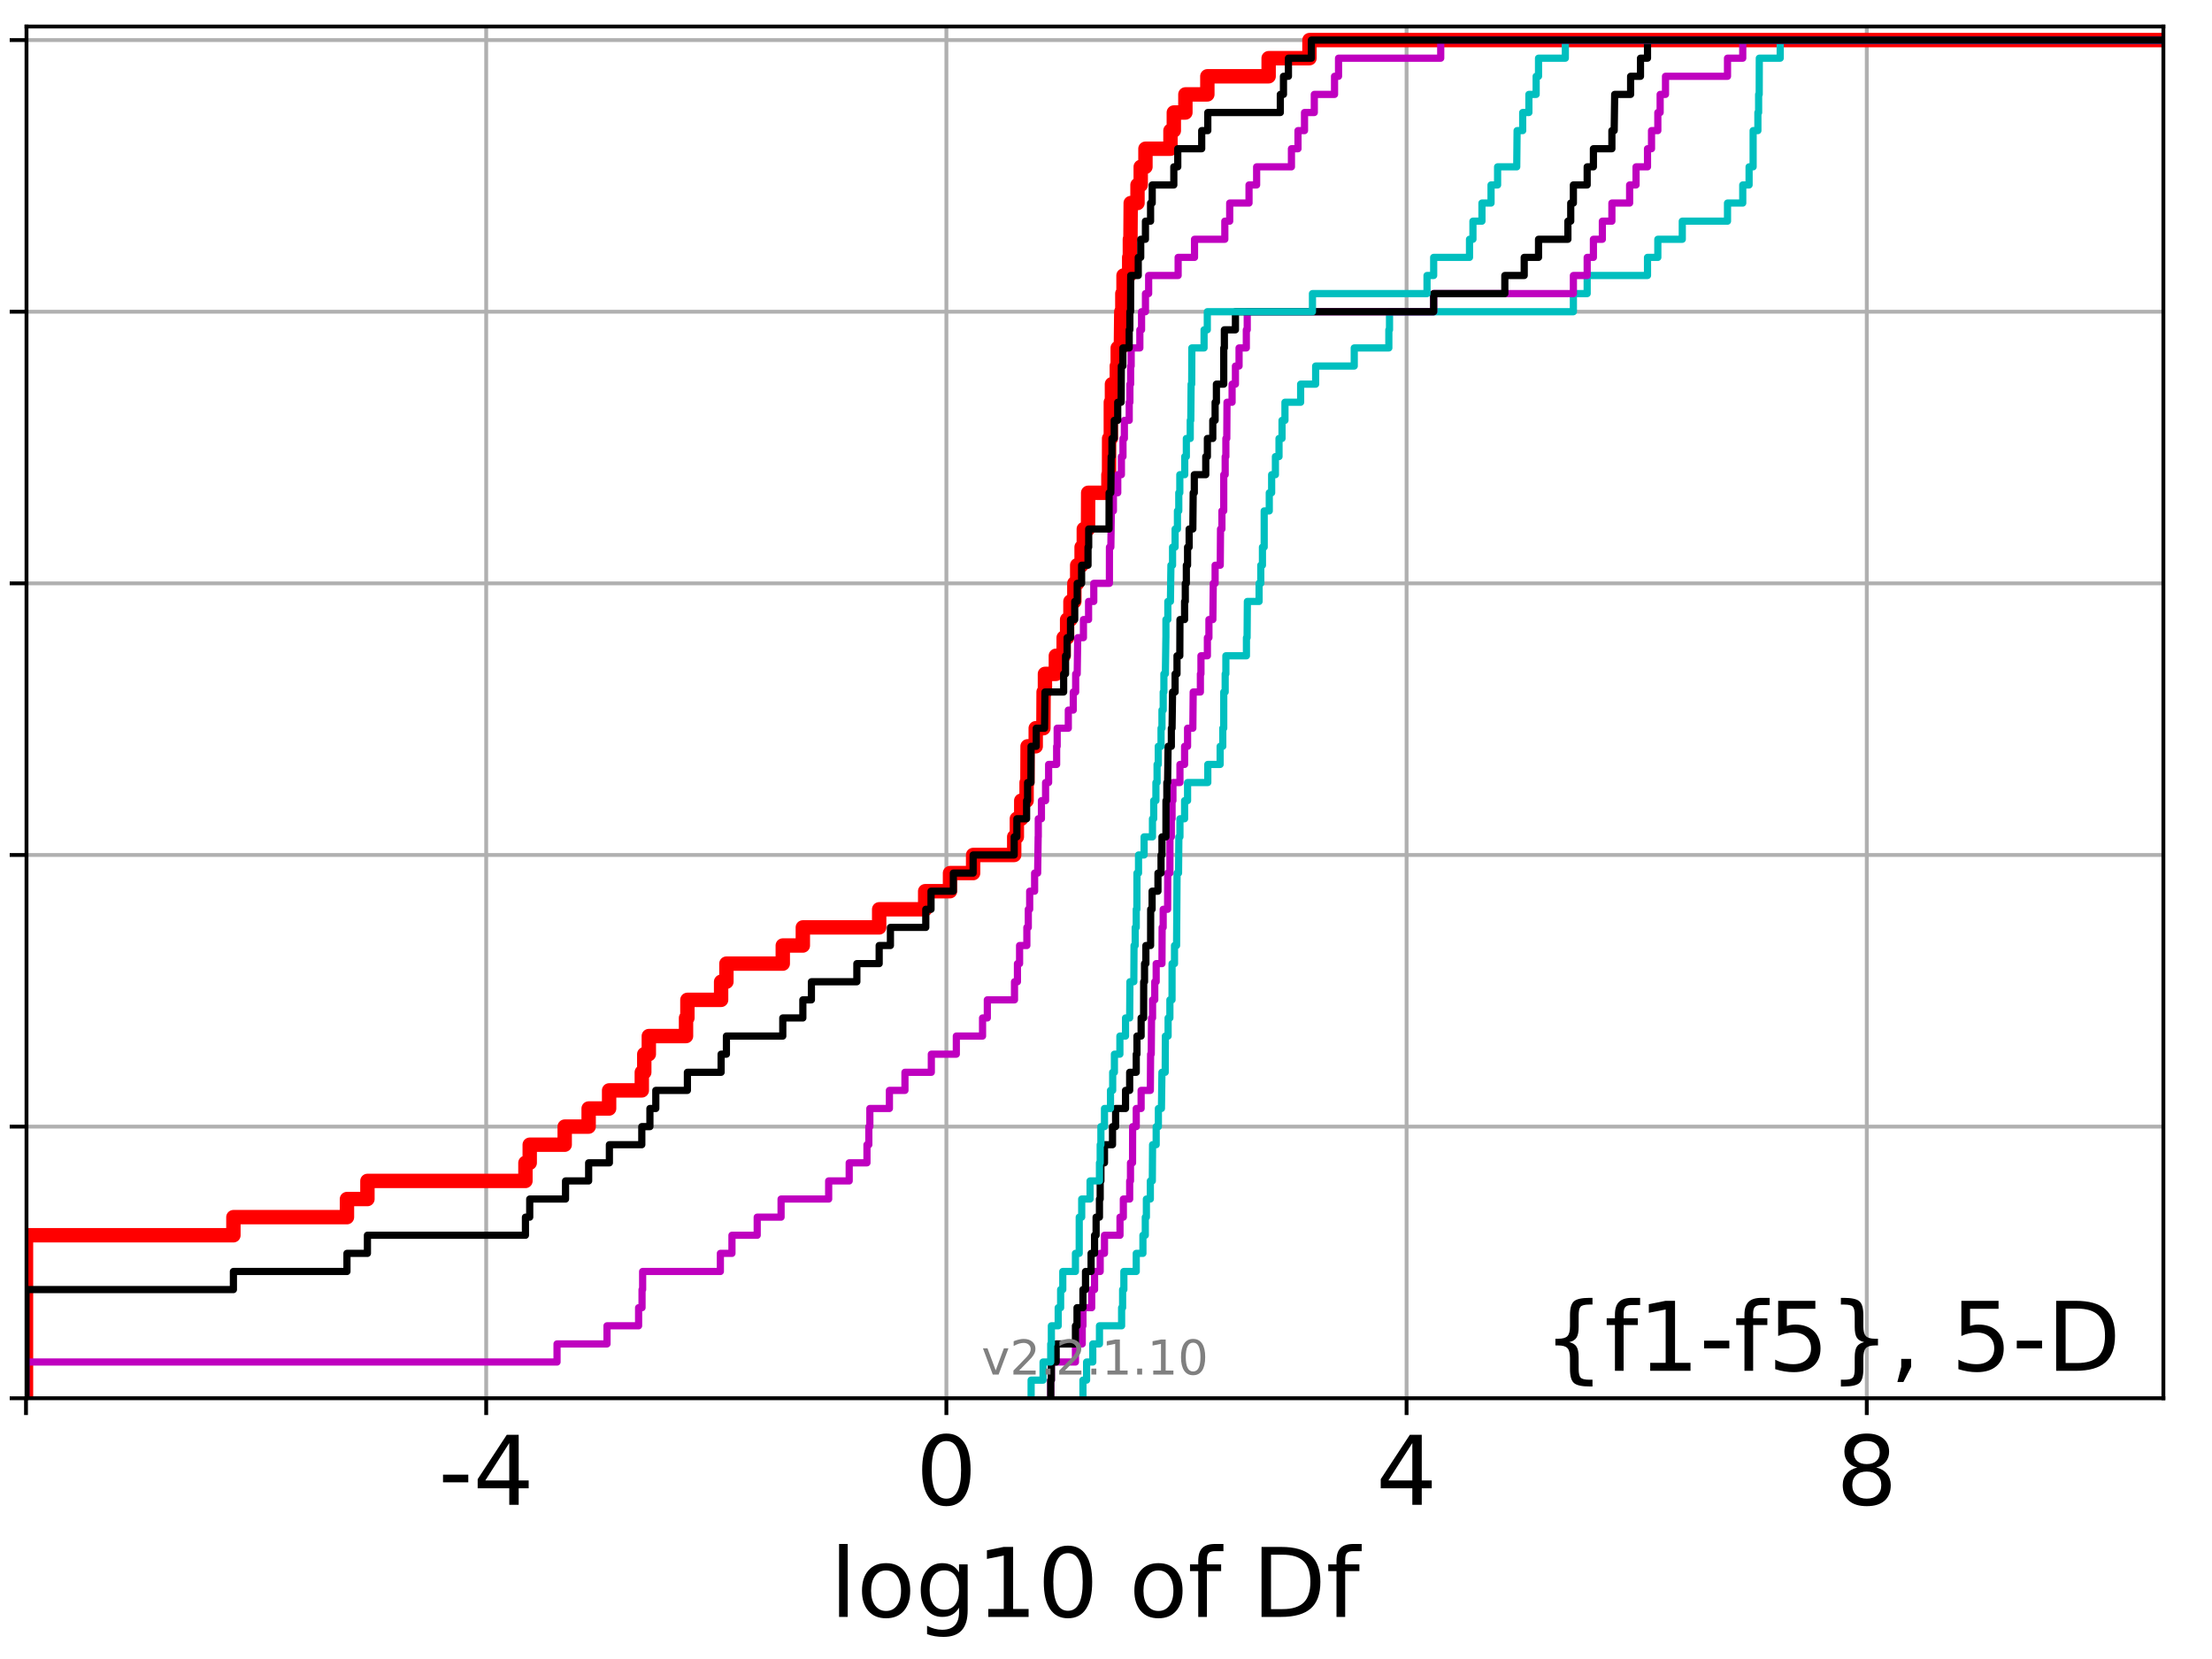 <?xml version="1.0" encoding="utf-8" standalone="no"?>
<!DOCTYPE svg PUBLIC "-//W3C//DTD SVG 1.1//EN"
  "http://www.w3.org/Graphics/SVG/1.1/DTD/svg11.dtd">
<!-- Created with matplotlib (http://matplotlib.org/) -->
<svg height="345.6pt" version="1.1" viewBox="0 0 460.8 345.6" width="460.8pt" xmlns="http://www.w3.org/2000/svg" xmlns:xlink="http://www.w3.org/1999/xlink">
 <defs>
  <style type="text/css">
*{stroke-linecap:butt;stroke-linejoin:round;}
  </style>
 </defs>
 <g id="figure_1">
  <g id="patch_1">
   <path d="M 0 345.6 
L 460.8 345.6 
L 460.8 0 
L 0 0 
z
" style="fill:#ffffff;"/>
  </g>
  <g id="axes_1">
   <g id="patch_2">
    <path d="M 5.52 291.28 
L 450.672 291.28 
L 450.672 5.52 
L 5.52 5.52 
z
" style="fill:#ffffff;"/>
   </g>
   <g id="matplotlib.axis_1">
    <g id="xtick_1">
     <g id="line2d_1">
      <path clip-path="url(#p3dd9d6cb32)" d="M 5.416 291.28 
L 5.416 5.52 
" style="fill:none;stroke:#b0b0b0;stroke-linecap:square;stroke-width:0.8;"/>
     </g>
     <g id="line2d_2">
      <defs>
       <path d="M 0 0 
L 0 3.5 
" id="m4d8e3ca3c9" style="stroke:#000000;stroke-width:0.8;"/>
      </defs>
      <g>
       <use style="stroke:#000000;stroke-width:0.8;" x="5.416" xlink:href="#m4d8e3ca3c9" y="291.28"/>
      </g>
     </g>
    </g>
    <g id="xtick_2">
     <g id="line2d_3">
      <path clip-path="url(#p3dd9d6cb32)" d="M 101.284 291.28 
L 101.284 5.52 
" style="fill:none;stroke:#b0b0b0;stroke-linecap:square;stroke-width:0.8;"/>
     </g>
     <g id="line2d_4">
      <g>
       <use style="stroke:#000000;stroke-width:0.8;" x="101.284" xlink:href="#m4d8e3ca3c9" y="291.28"/>
      </g>
     </g>
     <g id="text_1">
      <!-- -4 -->
      <defs>
       <path d="M 4.891 31.391 
L 31.203 31.391 
L 31.203 23.391 
L 4.891 23.391 
z
" id="DejaVuSans-2d"/>
       <path d="M 37.797 64.312 
L 12.891 25.391 
L 37.797 25.391 
z
M 35.203 72.906 
L 47.609 72.906 
L 47.609 25.391 
L 58.016 25.391 
L 58.016 17.188 
L 47.609 17.188 
L 47.609 0 
L 37.797 0 
L 37.797 17.188 
L 4.891 17.188 
L 4.891 26.703 
z
" id="DejaVuSans-34"/>
      </defs>
      <g transform="translate(91.313 313.477)scale(0.2 -0.2)">
       <use xlink:href="#DejaVuSans-2d"/>
       <use x="36.084" xlink:href="#DejaVuSans-34"/>
      </g>
     </g>
    </g>
    <g id="xtick_3">
     <g id="line2d_5">
      <path clip-path="url(#p3dd9d6cb32)" d="M 197.151 291.28 
L 197.151 5.52 
" style="fill:none;stroke:#b0b0b0;stroke-linecap:square;stroke-width:0.8;"/>
     </g>
     <g id="line2d_6">
      <g>
       <use style="stroke:#000000;stroke-width:0.8;" x="197.151" xlink:href="#m4d8e3ca3c9" y="291.28"/>
      </g>
     </g>
     <g id="text_2">
      <!-- 0 -->
      <defs>
       <path d="M 31.781 66.406 
Q 24.172 66.406 20.328 58.906 
Q 16.5 51.422 16.5 36.375 
Q 16.5 21.391 20.328 13.891 
Q 24.172 6.391 31.781 6.391 
Q 39.453 6.391 43.281 13.891 
Q 47.125 21.391 47.125 36.375 
Q 47.125 51.422 43.281 58.906 
Q 39.453 66.406 31.781 66.406 
z
M 31.781 74.219 
Q 44.047 74.219 50.516 64.516 
Q 56.984 54.828 56.984 36.375 
Q 56.984 17.969 50.516 8.266 
Q 44.047 -1.422 31.781 -1.422 
Q 19.531 -1.422 13.062 8.266 
Q 6.594 17.969 6.594 36.375 
Q 6.594 54.828 13.062 64.516 
Q 19.531 74.219 31.781 74.219 
z
" id="DejaVuSans-30"/>
      </defs>
      <g transform="translate(190.788 313.477)scale(0.2 -0.2)">
       <use xlink:href="#DejaVuSans-30"/>
      </g>
     </g>
    </g>
    <g id="xtick_4">
     <g id="line2d_7">
      <path clip-path="url(#p3dd9d6cb32)" d="M 293.018 291.28 
L 293.018 5.52 
" style="fill:none;stroke:#b0b0b0;stroke-linecap:square;stroke-width:0.8;"/>
     </g>
     <g id="line2d_8">
      <g>
       <use style="stroke:#000000;stroke-width:0.8;" x="293.018" xlink:href="#m4d8e3ca3c9" y="291.28"/>
      </g>
     </g>
     <g id="text_3">
      <!-- 4 -->
      <g transform="translate(286.655 313.477)scale(0.2 -0.2)">
       <use xlink:href="#DejaVuSans-34"/>
      </g>
     </g>
    </g>
    <g id="xtick_5">
     <g id="line2d_9">
      <path clip-path="url(#p3dd9d6cb32)" d="M 388.885 291.28 
L 388.885 5.52 
" style="fill:none;stroke:#b0b0b0;stroke-linecap:square;stroke-width:0.8;"/>
     </g>
     <g id="line2d_10">
      <g>
       <use style="stroke:#000000;stroke-width:0.8;" x="388.885" xlink:href="#m4d8e3ca3c9" y="291.28"/>
      </g>
     </g>
     <g id="text_4">
      <!-- 8 -->
      <defs>
       <path d="M 31.781 34.625 
Q 24.75 34.625 20.719 30.859 
Q 16.703 27.094 16.703 20.516 
Q 16.703 13.922 20.719 10.156 
Q 24.75 6.391 31.781 6.391 
Q 38.812 6.391 42.859 10.172 
Q 46.922 13.969 46.922 20.516 
Q 46.922 27.094 42.891 30.859 
Q 38.875 34.625 31.781 34.625 
z
M 21.922 38.812 
Q 15.578 40.375 12.031 44.719 
Q 8.5 49.078 8.5 55.328 
Q 8.5 64.062 14.719 69.141 
Q 20.953 74.219 31.781 74.219 
Q 42.672 74.219 48.875 69.141 
Q 55.078 64.062 55.078 55.328 
Q 55.078 49.078 51.531 44.719 
Q 48 40.375 41.703 38.812 
Q 48.828 37.156 52.797 32.312 
Q 56.781 27.484 56.781 20.516 
Q 56.781 9.906 50.312 4.234 
Q 43.844 -1.422 31.781 -1.422 
Q 19.734 -1.422 13.25 4.234 
Q 6.781 9.906 6.781 20.516 
Q 6.781 27.484 10.781 32.312 
Q 14.797 37.156 21.922 38.812 
z
M 18.312 54.391 
Q 18.312 48.734 21.844 45.562 
Q 25.391 42.391 31.781 42.391 
Q 38.141 42.391 41.719 45.562 
Q 45.312 48.734 45.312 54.391 
Q 45.312 60.062 41.719 63.234 
Q 38.141 66.406 31.781 66.406 
Q 25.391 66.406 21.844 63.234 
Q 18.312 60.062 18.312 54.391 
z
" id="DejaVuSans-38"/>
      </defs>
      <g transform="translate(382.522 313.477)scale(0.2 -0.2)">
       <use xlink:href="#DejaVuSans-38"/>
      </g>
     </g>
    </g>
    <g id="text_5">
     <!-- log10 of Df -->
     <defs>
      <path d="M 9.422 75.984 
L 18.406 75.984 
L 18.406 0 
L 9.422 0 
z
" id="DejaVuSans-6c"/>
      <path d="M 30.609 48.391 
Q 23.391 48.391 19.188 42.75 
Q 14.984 37.109 14.984 27.297 
Q 14.984 17.484 19.156 11.844 
Q 23.344 6.203 30.609 6.203 
Q 37.797 6.203 41.984 11.859 
Q 46.188 17.531 46.188 27.297 
Q 46.188 37.016 41.984 42.703 
Q 37.797 48.391 30.609 48.391 
z
M 30.609 56 
Q 42.328 56 49.016 48.375 
Q 55.719 40.766 55.719 27.297 
Q 55.719 13.875 49.016 6.219 
Q 42.328 -1.422 30.609 -1.422 
Q 18.844 -1.422 12.172 6.219 
Q 5.516 13.875 5.516 27.297 
Q 5.516 40.766 12.172 48.375 
Q 18.844 56 30.609 56 
z
" id="DejaVuSans-6f"/>
      <path d="M 45.406 27.984 
Q 45.406 37.75 41.375 43.109 
Q 37.359 48.484 30.078 48.484 
Q 22.859 48.484 18.828 43.109 
Q 14.797 37.75 14.797 27.984 
Q 14.797 18.266 18.828 12.891 
Q 22.859 7.516 30.078 7.516 
Q 37.359 7.516 41.375 12.891 
Q 45.406 18.266 45.406 27.984 
z
M 54.391 6.781 
Q 54.391 -7.172 48.188 -13.984 
Q 42 -20.797 29.203 -20.797 
Q 24.469 -20.797 20.266 -20.094 
Q 16.062 -19.391 12.109 -17.922 
L 12.109 -9.188 
Q 16.062 -11.328 19.922 -12.344 
Q 23.781 -13.375 27.781 -13.375 
Q 36.625 -13.375 41.016 -8.766 
Q 45.406 -4.156 45.406 5.172 
L 45.406 9.625 
Q 42.625 4.781 38.281 2.391 
Q 33.938 0 27.875 0 
Q 17.828 0 11.672 7.656 
Q 5.516 15.328 5.516 27.984 
Q 5.516 40.672 11.672 48.328 
Q 17.828 56 27.875 56 
Q 33.938 56 38.281 53.609 
Q 42.625 51.219 45.406 46.391 
L 45.406 54.688 
L 54.391 54.688 
z
" id="DejaVuSans-67"/>
      <path d="M 12.406 8.297 
L 28.516 8.297 
L 28.516 63.922 
L 10.984 60.406 
L 10.984 69.391 
L 28.422 72.906 
L 38.281 72.906 
L 38.281 8.297 
L 54.391 8.297 
L 54.391 0 
L 12.406 0 
z
" id="DejaVuSans-31"/>
      <path id="DejaVuSans-20"/>
      <path d="M 37.109 75.984 
L 37.109 68.5 
L 28.516 68.5 
Q 23.688 68.5 21.797 66.547 
Q 19.922 64.594 19.922 59.516 
L 19.922 54.688 
L 34.719 54.688 
L 34.719 47.703 
L 19.922 47.703 
L 19.922 0 
L 10.891 0 
L 10.891 47.703 
L 2.297 47.703 
L 2.297 54.688 
L 10.891 54.688 
L 10.891 58.5 
Q 10.891 67.625 15.141 71.797 
Q 19.391 75.984 28.609 75.984 
z
" id="DejaVuSans-66"/>
      <path d="M 19.672 64.797 
L 19.672 8.109 
L 31.594 8.109 
Q 46.688 8.109 53.688 14.938 
Q 60.688 21.781 60.688 36.531 
Q 60.688 51.172 53.688 57.984 
Q 46.688 64.797 31.594 64.797 
z
M 9.812 72.906 
L 30.078 72.906 
Q 51.266 72.906 61.172 64.094 
Q 71.094 55.281 71.094 36.531 
Q 71.094 17.672 61.125 8.828 
Q 51.172 0 30.078 0 
L 9.812 0 
z
" id="DejaVuSans-44"/>
     </defs>
     <g transform="translate(172.91 336.833)scale(0.2 -0.2)">
      <use xlink:href="#DejaVuSans-6c"/>
      <use x="27.783" xlink:href="#DejaVuSans-6f"/>
      <use x="88.965" xlink:href="#DejaVuSans-67"/>
      <use x="152.441" xlink:href="#DejaVuSans-31"/>
      <use x="216.064" xlink:href="#DejaVuSans-30"/>
      <use x="279.688" xlink:href="#DejaVuSans-20"/>
      <use x="311.475" xlink:href="#DejaVuSans-6f"/>
      <use x="372.656" xlink:href="#DejaVuSans-66"/>
      <use x="407.861" xlink:href="#DejaVuSans-20"/>
      <use x="439.648" xlink:href="#DejaVuSans-44"/>
      <use x="516.65" xlink:href="#DejaVuSans-66"/>
     </g>
    </g>
   </g>
   <g id="matplotlib.axis_2">
    <g id="ytick_1">
     <g id="line2d_11">
      <path clip-path="url(#p3dd9d6cb32)" d="M 5.52 291.28 
L 450.672 291.28 
" style="fill:none;stroke:#b0b0b0;stroke-linecap:square;stroke-width:0.8;"/>
     </g>
     <g id="line2d_12">
      <defs>
       <path d="M 0 0 
L -3.5 0 
" id="mafedbb272b" style="stroke:#000000;stroke-width:0.8;"/>
      </defs>
      <g>
       <use style="stroke:#000000;stroke-width:0.8;" x="5.52" xlink:href="#mafedbb272b" y="291.28"/>
      </g>
     </g>
    </g>
    <g id="ytick_2">
     <g id="line2d_13">
      <path clip-path="url(#p3dd9d6cb32)" d="M 5.52 234.694 
L 450.672 234.694 
" style="fill:none;stroke:#b0b0b0;stroke-linecap:square;stroke-width:0.8;"/>
     </g>
     <g id="line2d_14">
      <g>
       <use style="stroke:#000000;stroke-width:0.8;" x="5.52" xlink:href="#mafedbb272b" y="234.694"/>
      </g>
     </g>
    </g>
    <g id="ytick_3">
     <g id="line2d_15">
      <path clip-path="url(#p3dd9d6cb32)" d="M 5.52 178.108 
L 450.672 178.108 
" style="fill:none;stroke:#b0b0b0;stroke-linecap:square;stroke-width:0.8;"/>
     </g>
     <g id="line2d_16">
      <g>
       <use style="stroke:#000000;stroke-width:0.8;" x="5.52" xlink:href="#mafedbb272b" y="178.108"/>
      </g>
     </g>
    </g>
    <g id="ytick_4">
     <g id="line2d_17">
      <path clip-path="url(#p3dd9d6cb32)" d="M 5.52 121.522 
L 450.672 121.522 
" style="fill:none;stroke:#b0b0b0;stroke-linecap:square;stroke-width:0.8;"/>
     </g>
     <g id="line2d_18">
      <g>
       <use style="stroke:#000000;stroke-width:0.8;" x="5.52" xlink:href="#mafedbb272b" y="121.522"/>
      </g>
     </g>
    </g>
    <g id="ytick_5">
     <g id="line2d_19">
      <path clip-path="url(#p3dd9d6cb32)" d="M 5.52 64.935 
L 450.672 64.935 
" style="fill:none;stroke:#b0b0b0;stroke-linecap:square;stroke-width:0.8;"/>
     </g>
     <g id="line2d_20">
      <g>
       <use style="stroke:#000000;stroke-width:0.8;" x="5.52" xlink:href="#mafedbb272b" y="64.935"/>
      </g>
     </g>
    </g>
    <g id="ytick_6">
     <g id="line2d_21">
      <path clip-path="url(#p3dd9d6cb32)" d="M 5.52 8.349 
L 450.672 8.349 
" style="fill:none;stroke:#b0b0b0;stroke-linecap:square;stroke-width:0.8;"/>
     </g>
     <g id="line2d_22">
      <g>
       <use style="stroke:#000000;stroke-width:0.8;" x="5.52" xlink:href="#mafedbb272b" y="8.349"/>
      </g>
     </g>
    </g>
   </g>
   <g id="line2d_23">
    <path clip-path="url(#p3dd9d6cb32)" d="M 5.416 291.28 
L 5.416 257.328 
L 48.623 257.328 
L 48.623 253.556 
L 72.277 253.556 
L 72.277 249.783 
L 76.542 249.783 
L 76.542 246.011 
L 109.458 246.011 
L 109.458 242.239 
L 110.351 242.239 
L 110.351 238.466 
L 117.637 238.466 
L 117.637 234.694 
L 122.626 234.694 
L 122.626 230.921 
L 126.89 230.921 
L 126.89 227.149 
L 133.699 227.149 
L 133.699 223.377 
L 134.213 223.377 
L 134.213 219.604 
L 135.161 219.604 
L 135.161 215.832 
L 142.911 215.832 
L 142.911 212.059 
L 143.198 212.059 
L 143.198 208.287 
L 150.22 208.287 
L 150.22 204.515 
L 151.325 204.515 
L 151.325 200.742 
L 163.067 200.742 
L 163.067 196.97 
L 167.245 196.97 
L 167.245 193.197 
L 183.148 193.197 
L 183.148 189.425 
L 192.732 189.425 
L 192.732 185.653 
L 197.904 185.653 
L 197.904 181.88 
L 202.72 181.88 
L 202.72 178.108 
L 211.276 178.108 
L 211.276 174.335 
L 211.829 174.335 
L 211.829 170.563 
L 212.743 170.563 
L 212.743 166.79 
L 213.859 166.79 
L 213.859 163.018 
L 214.032 163.018 
L 214.06 155.473 
L 215.76 155.473 
L 215.76 151.701 
L 217.358 151.701 
L 217.399 144.156 
L 217.679 144.156 
L 217.679 140.384 
L 219.956 140.384 
L 219.956 136.611 
L 221.578 136.611 
L 221.578 132.839 
L 222.299 132.839 
L 222.299 129.066 
L 222.992 129.066 
L 222.992 125.294 
L 223.806 125.294 
L 223.806 121.522 
L 224.4 121.522 
L 224.4 117.749 
L 225.316 117.749 
L 225.316 113.977 
L 225.774 113.977 
L 225.774 110.204 
L 226.656 110.204 
L 226.685 102.66 
L 230.902 102.66 
L 230.902 98.887 
L 231.033 98.887 
L 231.047 91.342 
L 231.403 91.342 
L 231.405 83.797 
L 231.639 83.797 
L 231.639 80.025 
L 232.652 80.025 
L 232.652 76.253 
L 232.841 76.253 
L 232.841 72.48 
L 233.496 72.48 
L 233.582 64.935 
L 233.803 64.935 
L 233.803 61.163 
L 234.05 61.163 
L 234.05 57.391 
L 235.231 57.391 
L 235.231 53.618 
L 235.371 53.618 
L 235.371 49.846 
L 235.494 49.846 
L 235.547 42.301 
L 236.962 42.301 
L 236.962 38.529 
L 237.634 38.529 
L 237.634 34.756 
L 238.618 34.756 
L 238.618 30.984 
L 243.829 30.984 
L 243.829 27.211 
L 244.528 27.211 
L 244.528 23.439 
L 246.939 23.439 
L 246.939 19.667 
L 251.513 19.667 
L 251.513 15.894 
L 264.28 15.894 
L 264.28 12.122 
L 272.786 12.122 
L 272.786 8.349 
L 272.786 8.349 
L 450.672 8.349 
L 450.672 8.349 
" style="fill:none;stroke:#ff0000;stroke-linecap:square;stroke-width:3;"/>
   </g>
   <g id="line2d_24">
    <path clip-path="url(#p3dd9d6cb32)" d="M 225.597 291.28 
L 225.597 287.508 
L 226.356 287.508 
L 226.356 283.735 
L 227.645 283.735 
L 227.645 279.963 
L 229.039 279.963 
L 229.039 276.19 
L 233.652 276.19 
L 233.652 272.418 
L 233.862 272.418 
L 233.862 268.646 
L 234.123 268.646 
L 234.123 264.873 
L 236.701 264.873 
L 236.701 261.101 
L 238.09 261.101 
L 238.09 257.328 
L 238.586 257.328 
L 238.586 253.556 
L 238.814 253.556 
L 238.814 249.783 
L 239.637 249.783 
L 239.637 246.011 
L 240.051 246.011 
L 240.102 238.466 
L 240.853 238.466 
L 240.853 234.694 
L 241.312 234.694 
L 241.312 230.921 
L 241.95 230.921 
L 242.051 223.377 
L 242.733 223.377 
L 242.769 215.832 
L 243.338 215.832 
L 243.338 212.059 
L 243.709 212.059 
L 243.709 208.287 
L 244.156 208.287 
L 244.163 200.742 
L 244.671 200.742 
L 244.671 196.97 
L 245.104 196.97 
L 245.204 181.88 
L 245.513 181.88 
L 245.58 174.335 
L 245.805 174.335 
L 245.805 170.563 
L 246.772 170.563 
L 246.772 166.79 
L 247.393 166.79 
L 247.393 163.018 
L 251.606 163.018 
L 251.606 159.246 
L 254.177 159.246 
L 254.177 155.473 
L 254.726 155.473 
L 254.726 151.701 
L 254.926 151.701 
L 254.931 144.156 
L 255.228 144.156 
L 255.228 140.384 
L 255.372 140.384 
L 255.372 136.611 
L 259.657 136.611 
L 259.657 132.839 
L 259.792 132.839 
L 259.849 125.294 
L 262.291 125.294 
L 262.291 121.522 
L 262.644 121.522 
L 262.644 117.749 
L 262.99 117.749 
L 262.99 113.977 
L 263.354 113.977 
L 263.355 106.432 
L 264.413 106.432 
L 264.413 102.66 
L 264.907 102.66 
L 264.907 98.887 
L 265.692 98.887 
L 265.692 95.115 
L 266.442 95.115 
L 266.442 91.342 
L 267.07 91.342 
L 267.07 87.57 
L 267.68 87.57 
L 267.68 83.797 
L 270.946 83.797 
L 270.946 80.025 
L 274.074 80.025 
L 274.074 76.253 
L 282.113 76.253 
L 282.113 72.48 
L 289.322 72.48 
L 289.322 68.708 
L 289.461 68.708 
L 289.461 64.935 
L 327.765 64.935 
L 327.765 61.163 
L 330.638 61.163 
L 330.638 57.391 
L 343.206 57.391 
L 343.206 53.618 
L 345.356 53.618 
L 345.356 49.846 
L 350.451 49.846 
L 350.451 46.073 
L 359.872 46.073 
L 359.872 42.301 
L 363.046 42.301 
L 363.046 38.529 
L 364.367 38.529 
L 364.367 34.756 
L 365.207 34.756 
L 365.21 27.211 
L 366.199 27.211 
L 366.199 23.439 
L 366.355 23.439 
L 366.355 19.667 
L 366.476 19.667 
L 366.495 12.122 
L 370.85 12.122 
L 370.85 8.349 
L 370.85 8.349 
L 450.672 8.349 
L 450.672 8.349 
" style="fill:none;stroke:#00bfbf;stroke-linecap:square;stroke-width:1.5;"/>
   </g>
   <g id="line2d_25">
    <path clip-path="url(#p3dd9d6cb32)" d="M 218.887 291.28 
L 218.887 287.508 
L 219.019 287.508 
L 219.019 283.735 
L 224.036 283.735 
L 224.036 279.963 
L 225.449 279.963 
L 225.449 276.19 
L 225.597 276.19 
L 225.597 272.418 
L 227.421 272.418 
L 227.421 268.646 
L 228.018 268.646 
L 228.018 264.873 
L 229.189 264.873 
L 229.189 261.101 
L 230.085 261.101 
L 230.085 257.328 
L 233.315 257.328 
L 233.315 253.556 
L 234.014 253.556 
L 234.014 249.783 
L 235.331 249.783 
L 235.331 246.011 
L 235.501 246.011 
L 235.501 242.239 
L 235.932 242.239 
L 235.95 234.694 
L 236.701 234.694 
L 236.701 230.921 
L 237.716 230.921 
L 237.716 227.149 
L 239.637 227.149 
L 239.691 219.604 
L 239.827 219.604 
L 239.887 212.059 
L 240.102 212.059 
L 240.102 208.287 
L 240.558 208.287 
L 240.558 204.515 
L 240.853 204.515 
L 240.853 200.742 
L 242.059 200.742 
L 242.095 193.197 
L 242.312 193.197 
L 242.312 189.425 
L 243.233 189.425 
L 243.262 181.88 
L 243.709 181.88 
L 243.726 174.335 
L 244.013 174.335 
L 244.013 170.563 
L 244.163 170.563 
L 244.163 166.79 
L 244.343 166.79 
L 244.343 163.018 
L 245.805 163.018 
L 245.805 159.246 
L 246.772 159.246 
L 246.772 155.473 
L 247.393 155.473 
L 247.393 151.701 
L 248.49 151.701 
L 248.565 144.156 
L 250.065 144.156 
L 250.065 140.384 
L 250.182 140.384 
L 250.182 136.611 
L 251.522 136.611 
L 251.522 132.839 
L 251.843 132.839 
L 251.843 129.066 
L 252.658 129.066 
L 252.747 121.522 
L 253.131 121.522 
L 253.131 117.749 
L 254.201 117.749 
L 254.257 110.204 
L 254.549 110.204 
L 254.549 106.432 
L 254.926 106.432 
L 254.931 98.887 
L 255.228 98.887 
L 255.228 95.115 
L 255.372 95.115 
L 255.372 91.342 
L 255.56 91.342 
L 255.608 83.797 
L 256.667 83.797 
L 256.667 80.025 
L 257.363 80.025 
L 257.363 76.253 
L 258.119 76.253 
L 258.119 72.48 
L 259.632 72.48 
L 259.632 68.708 
L 259.821 68.708 
L 259.821 64.935 
L 298.659 64.935 
L 298.659 61.163 
L 327.765 61.163 
L 327.765 57.391 
L 330.638 57.391 
L 330.638 53.618 
L 331.936 53.618 
L 331.936 49.846 
L 333.8 49.846 
L 333.8 46.073 
L 335.786 46.073 
L 335.786 42.301 
L 339.48 42.301 
L 339.48 38.529 
L 340.819 38.529 
L 340.819 34.756 
L 343.206 34.756 
L 343.206 30.984 
L 344.041 30.984 
L 344.041 27.211 
L 345.356 27.211 
L 345.356 23.439 
L 345.84 23.439 
L 345.84 19.667 
L 346.954 19.667 
L 346.954 15.894 
L 359.872 15.894 
L 359.872 12.122 
L 363.046 12.122 
L 363.046 8.349 
L 363.046 8.349 
L 450.672 8.349 
L 450.672 8.349 
" style="fill:none;stroke:#bf00bf;stroke-linecap:square;stroke-width:1.5;"/>
   </g>
   <g id="line2d_26">
    <path clip-path="url(#p3dd9d6cb32)" d="M 218.887 291.28 
L 218.887 287.508 
L 219.019 287.508 
L 219.019 283.735 
L 220.019 283.735 
L 220.019 279.963 
L 224.036 279.963 
L 224.036 276.19 
L 224.364 276.19 
L 224.364 272.418 
L 225.597 272.418 
L 225.597 268.646 
L 226.132 268.646 
L 226.132 264.873 
L 227.293 264.873 
L 227.293 261.101 
L 228.018 261.101 
L 228.018 257.328 
L 228.338 257.328 
L 228.338 253.556 
L 229.036 253.556 
L 229.036 249.783 
L 229.189 249.783 
L 229.189 246.011 
L 229.339 246.011 
L 229.339 242.239 
L 230.085 242.239 
L 230.085 238.466 
L 231.757 238.466 
L 231.757 234.694 
L 232.404 234.694 
L 232.404 230.921 
L 234.468 230.921 
L 234.468 227.149 
L 235.331 227.149 
L 235.331 223.377 
L 236.701 223.377 
L 236.701 219.604 
L 236.85 219.604 
L 236.85 215.832 
L 237.716 215.832 
L 237.716 212.059 
L 238.234 212.059 
L 238.253 204.515 
L 238.429 204.515 
L 238.429 200.742 
L 238.709 200.742 
L 238.709 196.97 
L 239.691 196.97 
L 239.706 189.425 
L 240.003 189.425 
L 240.003 185.653 
L 241.224 185.653 
L 241.224 181.88 
L 241.867 181.88 
L 241.867 178.108 
L 242.059 178.108 
L 242.059 174.335 
L 242.885 174.335 
L 242.893 166.79 
L 243.075 166.79 
L 243.075 163.018 
L 243.233 163.018 
L 243.335 155.473 
L 244.013 155.473 
L 244.013 151.701 
L 244.163 151.701 
L 244.266 144.156 
L 244.796 144.156 
L 244.796 140.384 
L 245.193 140.384 
L 245.193 136.611 
L 245.777 136.611 
L 245.805 129.066 
L 246.772 129.066 
L 246.772 125.294 
L 246.919 125.294 
L 246.919 121.522 
L 247.137 121.522 
L 247.137 117.749 
L 247.393 117.749 
L 247.393 113.977 
L 247.721 113.977 
L 247.721 110.204 
L 248.49 110.204 
L 248.565 102.66 
L 248.796 102.66 
L 248.796 98.887 
L 251.182 98.887 
L 251.182 95.115 
L 251.522 95.115 
L 251.522 91.342 
L 252.646 91.342 
L 252.646 87.57 
L 253.131 87.57 
L 253.131 83.797 
L 253.399 83.797 
L 253.399 80.025 
L 254.926 80.025 
L 254.931 72.48 
L 255.058 72.48 
L 255.058 68.708 
L 257.363 68.708 
L 257.363 64.935 
L 298.659 64.935 
L 298.659 61.163 
L 313.484 61.163 
L 313.484 57.391 
L 317.521 57.391 
L 317.521 53.618 
L 320.503 53.618 
L 320.503 49.846 
L 326.62 49.846 
L 326.62 46.073 
L 327.213 46.073 
L 327.213 42.301 
L 327.765 42.301 
L 327.765 38.529 
L 330.638 38.529 
L 330.638 34.756 
L 331.936 34.756 
L 331.936 30.984 
L 335.786 30.984 
L 335.786 27.211 
L 336.266 27.211 
L 336.369 19.667 
L 339.687 19.667 
L 339.687 15.894 
L 341.744 15.894 
L 341.744 12.122 
L 343.206 12.122 
L 343.206 8.349 
L 343.206 8.349 
L 450.672 8.349 
L 450.672 8.349 
" style="fill:none;stroke:#000000;stroke-linecap:square;stroke-width:1.5;"/>
   </g>
   <g id="line2d_27">
    <path clip-path="url(#p3dd9d6cb32)" d="M 214.801 291.28 
L 214.801 287.508 
L 217.289 287.508 
L 217.289 283.735 
L 218.887 283.735 
L 218.887 279.963 
L 219.019 279.963 
L 219.019 276.19 
L 220.442 276.19 
L 220.442 272.418 
L 220.951 272.418 
L 220.951 268.646 
L 221.398 268.646 
L 221.398 264.873 
L 224.036 264.873 
L 224.036 261.101 
L 224.82 261.101 
L 224.824 253.556 
L 225.338 253.556 
L 225.338 249.783 
L 227.081 249.783 
L 227.081 246.011 
L 229.036 246.011 
L 229.036 242.239 
L 229.192 242.239 
L 229.192 238.466 
L 229.339 238.466 
L 229.339 234.694 
L 230.085 234.694 
L 230.085 230.921 
L 231.337 230.921 
L 231.337 227.149 
L 231.792 227.149 
L 231.792 223.377 
L 232.153 223.377 
L 232.153 219.604 
L 233.294 219.604 
L 233.294 215.832 
L 234.468 215.832 
L 234.468 212.059 
L 235.331 212.059 
L 235.383 204.515 
L 236.195 204.515 
L 236.239 196.97 
L 236.481 196.97 
L 236.481 193.197 
L 236.701 193.197 
L 236.701 189.425 
L 236.832 189.425 
L 236.85 181.88 
L 237.177 181.88 
L 237.177 178.108 
L 238.337 178.108 
L 238.337 174.335 
L 240.08 174.335 
L 240.08 170.563 
L 240.338 170.563 
L 240.338 166.79 
L 240.799 166.79 
L 240.799 163.018 
L 241.04 163.018 
L 241.04 159.246 
L 241.287 159.246 
L 241.287 155.473 
L 241.867 155.473 
L 241.867 151.701 
L 242.059 151.701 
L 242.059 147.928 
L 242.319 147.928 
L 242.319 144.156 
L 242.46 144.156 
L 242.46 140.384 
L 242.768 140.384 
L 242.877 132.839 
L 242.885 132.839 
L 242.885 129.066 
L 243.28 129.066 
L 243.28 125.294 
L 243.821 125.294 
L 243.925 117.749 
L 244.266 117.749 
L 244.266 113.977 
L 244.796 113.977 
L 244.796 110.204 
L 245.282 110.204 
L 245.282 106.432 
L 245.561 106.432 
L 245.561 102.66 
L 245.777 102.66 
L 245.777 98.887 
L 246.803 98.887 
L 246.803 95.115 
L 247.137 95.115 
L 247.137 91.342 
L 247.95 91.342 
L 247.95 87.57 
L 248.064 87.57 
L 248.131 80.025 
L 248.257 80.025 
L 248.282 72.48 
L 250.829 72.48 
L 250.829 68.708 
L 251.504 68.708 
L 251.504 64.935 
L 273.409 64.935 
L 273.409 61.163 
L 297.274 61.163 
L 297.274 57.391 
L 298.659 57.391 
L 298.659 53.618 
L 306.125 53.618 
L 306.125 49.846 
L 306.84 49.846 
L 306.84 46.073 
L 308.717 46.073 
L 308.717 42.301 
L 310.612 42.301 
L 310.612 38.529 
L 311.977 38.529 
L 311.977 34.756 
L 315.963 34.756 
L 316.04 27.211 
L 317.204 27.211 
L 317.204 23.439 
L 318.498 23.439 
L 318.498 19.667 
L 320.008 19.667 
L 320.008 15.894 
L 320.503 15.894 
L 320.503 12.122 
L 326.089 12.122 
L 326.089 8.349 
L 326.089 8.349 
L 450.672 8.349 
L 450.672 8.349 
" style="fill:none;stroke:#00bfbf;stroke-linecap:square;stroke-width:1.5;"/>
   </g>
   <g id="line2d_28">
    <path clip-path="url(#p3dd9d6cb32)" d="M 5.416 291.28 
L 5.416 283.735 
L 116.041 283.735 
L 116.041 279.963 
L 126.451 279.963 
L 126.451 276.19 
L 133.032 276.19 
L 133.032 272.418 
L 133.748 272.418 
L 133.748 268.646 
L 133.873 268.646 
L 133.873 264.873 
L 150.066 264.873 
L 150.066 261.101 
L 152.48 261.101 
L 152.48 257.328 
L 157.74 257.328 
L 157.74 253.556 
L 162.712 253.556 
L 162.712 249.783 
L 172.626 249.783 
L 172.626 246.011 
L 176.903 246.011 
L 176.903 242.239 
L 180.604 242.239 
L 180.604 238.466 
L 180.992 238.466 
L 180.992 234.694 
L 181.205 234.694 
L 181.205 230.921 
L 185.281 230.921 
L 185.281 227.149 
L 188.518 227.149 
L 188.518 223.377 
L 194.012 223.377 
L 194.012 219.604 
L 199.22 219.604 
L 199.22 215.832 
L 204.683 215.832 
L 204.683 212.059 
L 205.678 212.059 
L 205.678 208.287 
L 211.34 208.287 
L 211.34 204.515 
L 211.953 204.515 
L 211.953 200.742 
L 212.397 200.742 
L 212.397 196.97 
L 213.913 196.97 
L 213.913 193.197 
L 214.215 193.197 
L 214.215 189.425 
L 214.502 189.425 
L 214.502 185.653 
L 215.529 185.653 
L 215.529 181.88 
L 216.159 181.88 
L 216.267 174.335 
L 216.292 174.335 
L 216.292 170.563 
L 216.949 170.563 
L 216.949 166.79 
L 217.813 166.79 
L 217.813 163.018 
L 218.447 163.018 
L 218.447 159.246 
L 220.118 159.246 
L 220.118 155.473 
L 220.229 155.473 
L 220.229 151.701 
L 222.55 151.701 
L 222.55 147.928 
L 223.581 147.928 
L 223.581 144.156 
L 224.081 144.156 
L 224.081 140.384 
L 224.401 140.384 
L 224.509 132.839 
L 225.7 132.839 
L 225.7 129.066 
L 226.77 129.066 
L 226.77 125.294 
L 227.854 125.294 
L 227.854 121.522 
L 231.109 121.522 
L 231.119 113.977 
L 231.411 113.977 
L 231.516 106.432 
L 231.941 106.432 
L 231.941 102.66 
L 232.848 102.66 
L 232.848 98.887 
L 233.61 98.887 
L 233.61 95.115 
L 233.938 95.115 
L 233.938 91.342 
L 234.228 91.342 
L 234.228 87.57 
L 235.237 87.57 
L 235.237 83.797 
L 235.379 83.797 
L 235.379 80.025 
L 235.532 80.025 
L 235.532 76.253 
L 235.644 76.253 
L 235.644 72.48 
L 237.452 72.48 
L 237.452 68.708 
L 237.808 68.708 
L 237.808 64.935 
L 238.62 64.935 
L 238.62 61.163 
L 239.285 61.163 
L 239.285 57.391 
L 245.428 57.391 
L 245.428 53.618 
L 248.84 53.618 
L 248.84 49.846 
L 255.153 49.846 
L 255.153 46.073 
L 256.169 46.073 
L 256.169 42.301 
L 260.195 42.301 
L 260.195 38.529 
L 261.779 38.529 
L 261.779 34.756 
L 269.03 34.756 
L 269.03 30.984 
L 270.396 30.984 
L 270.396 27.211 
L 271.754 27.211 
L 271.754 23.439 
L 273.794 23.439 
L 273.794 19.667 
L 278.009 19.667 
L 278.009 15.894 
L 278.841 15.894 
L 278.841 12.122 
L 300.13 12.122 
L 300.13 8.349 
L 300.13 8.349 
L 450.672 8.349 
L 450.672 8.349 
" style="fill:none;stroke:#bf00bf;stroke-linecap:square;stroke-width:1.5;"/>
   </g>
   <g id="line2d_29">
    <path clip-path="url(#p3dd9d6cb32)" d="M 5.416 291.28 
L 5.416 268.646 
L 48.623 268.646 
L 48.623 264.873 
L 72.277 264.873 
L 72.277 261.101 
L 76.542 261.101 
L 76.542 257.328 
L 109.459 257.328 
L 109.459 253.556 
L 110.351 253.556 
L 110.351 249.783 
L 117.812 249.783 
L 117.812 246.011 
L 122.626 246.011 
L 122.626 242.239 
L 126.947 242.239 
L 126.947 238.466 
L 133.699 238.466 
L 133.699 234.694 
L 135.39 234.694 
L 135.39 230.921 
L 136.616 230.921 
L 136.616 227.149 
L 143.198 227.149 
L 143.198 223.377 
L 150.22 223.377 
L 150.22 219.604 
L 151.325 219.604 
L 151.325 215.832 
L 163.067 215.832 
L 163.067 212.059 
L 167.248 212.059 
L 167.248 208.287 
L 169.031 208.287 
L 169.031 204.515 
L 178.499 204.515 
L 178.499 200.742 
L 183.148 200.742 
L 183.148 196.97 
L 185.492 196.97 
L 185.492 193.197 
L 192.856 193.197 
L 192.856 189.425 
L 193.95 189.425 
L 193.95 185.653 
L 198.598 185.653 
L 198.598 181.88 
L 202.72 181.88 
L 202.72 178.108 
L 211.276 178.108 
L 211.276 174.335 
L 211.833 174.335 
L 211.833 170.563 
L 213.859 170.563 
L 213.859 166.79 
L 214.067 166.79 
L 214.067 163.018 
L 214.759 163.018 
L 214.786 155.473 
L 215.867 155.473 
L 215.867 151.701 
L 217.594 151.701 
L 217.686 144.156 
L 221.578 144.156 
L 221.578 140.384 
L 221.971 140.384 
L 221.971 136.611 
L 222.299 136.611 
L 222.299 132.839 
L 223.004 132.839 
L 223.004 129.066 
L 223.884 129.066 
L 223.884 125.294 
L 224.4 125.294 
L 224.4 121.522 
L 225.316 121.522 
L 225.316 117.749 
L 226.656 117.749 
L 226.656 113.977 
L 226.795 113.977 
L 226.795 110.204 
L 231.033 110.204 
L 231.047 102.66 
L 231.403 102.66 
L 231.48 95.115 
L 231.639 95.115 
L 231.639 91.342 
L 232.116 91.342 
L 232.116 87.57 
L 232.841 87.57 
L 232.841 83.797 
L 233.554 83.797 
L 233.591 76.253 
L 233.916 76.253 
L 233.916 72.48 
L 235.231 72.48 
L 235.231 68.708 
L 235.371 68.708 
L 235.371 64.935 
L 235.52 64.935 
L 235.548 57.391 
L 237.118 57.391 
L 237.118 53.618 
L 237.634 53.618 
L 237.634 49.846 
L 238.618 49.846 
L 238.618 46.073 
L 239.686 46.073 
L 239.686 42.301 
L 240.027 42.301 
L 240.027 38.529 
L 244.528 38.529 
L 244.528 34.756 
L 245.351 34.756 
L 245.351 30.984 
L 250.337 30.984 
L 250.337 27.211 
L 251.606 27.211 
L 251.606 23.439 
L 266.715 23.439 
L 266.715 19.667 
L 267.371 19.667 
L 267.371 15.894 
L 268.405 15.894 
L 268.405 12.122 
L 273.185 12.122 
L 273.185 8.349 
L 273.185 8.349 
L 450.672 8.349 
L 450.672 8.349 
" style="fill:none;stroke:#000000;stroke-linecap:square;stroke-width:1.5;"/>
   </g>
   <g id="patch_3">
    <path d="M 5.52 291.28 
L 5.52 5.52 
" style="fill:none;stroke:#000000;stroke-linecap:square;stroke-linejoin:miter;stroke-width:0.8;"/>
   </g>
   <g id="patch_4">
    <path d="M 450.672 291.28 
L 450.672 5.52 
" style="fill:none;stroke:#000000;stroke-linecap:square;stroke-linejoin:miter;stroke-width:0.8;"/>
   </g>
   <g id="patch_5">
    <path d="M 5.52 291.28 
L 450.672 291.28 
" style="fill:none;stroke:#000000;stroke-linecap:square;stroke-linejoin:miter;stroke-width:0.8;"/>
   </g>
   <g id="patch_6">
    <path d="M 5.52 5.52 
L 450.672 5.52 
" style="fill:none;stroke:#000000;stroke-linecap:square;stroke-linejoin:miter;stroke-width:0.8;"/>
   </g>
   <g id="text_6">
    <!-- {f1-f5}, 5-D -->
    <defs>
     <path d="M 51.125 -9.281 
L 51.125 -16.312 
L 48.094 -16.312 
Q 35.938 -16.312 31.812 -12.688 
Q 27.688 -9.078 27.688 1.703 
L 27.688 13.375 
Q 27.688 20.75 25.047 23.578 
Q 22.406 26.422 15.484 26.422 
L 12.5 26.422 
L 12.5 33.406 
L 15.484 33.406 
Q 22.469 33.406 25.078 36.203 
Q 27.688 39.016 27.688 46.297 
L 27.688 58.016 
Q 27.688 68.797 31.812 72.391 
Q 35.938 75.984 48.094 75.984 
L 51.125 75.984 
L 51.125 69 
L 47.797 69 
Q 40.922 69 38.812 66.844 
Q 36.719 64.703 36.719 57.812 
L 36.719 45.703 
Q 36.719 38.031 34.5 34.562 
Q 32.281 31.109 26.906 29.891 
Q 32.328 28.562 34.516 25.094 
Q 36.719 21.625 36.719 14.016 
L 36.719 1.906 
Q 36.719 -4.984 38.812 -7.125 
Q 40.922 -9.281 47.797 -9.281 
z
" id="DejaVuSans-7b"/>
     <path d="M 10.797 72.906 
L 49.516 72.906 
L 49.516 64.594 
L 19.828 64.594 
L 19.828 46.734 
Q 21.969 47.469 24.109 47.828 
Q 26.266 48.188 28.422 48.188 
Q 40.625 48.188 47.75 41.5 
Q 54.891 34.812 54.891 23.391 
Q 54.891 11.625 47.562 5.094 
Q 40.234 -1.422 26.906 -1.422 
Q 22.312 -1.422 17.547 -0.641 
Q 12.797 0.141 7.719 1.703 
L 7.719 11.625 
Q 12.109 9.234 16.797 8.062 
Q 21.484 6.891 26.703 6.891 
Q 35.156 6.891 40.078 11.328 
Q 45.016 15.766 45.016 23.391 
Q 45.016 31 40.078 35.438 
Q 35.156 39.891 26.703 39.891 
Q 22.75 39.891 18.812 39.016 
Q 14.891 38.141 10.797 36.281 
z
" id="DejaVuSans-35"/>
     <path d="M 12.5 -9.281 
L 15.922 -9.281 
Q 22.75 -9.281 24.828 -7.172 
Q 26.906 -5.078 26.906 1.906 
L 26.906 14.016 
Q 26.906 21.625 29.094 25.094 
Q 31.297 28.562 36.719 29.891 
Q 31.297 31.109 29.094 34.562 
Q 26.906 38.031 26.906 45.703 
L 26.906 57.812 
Q 26.906 64.75 24.828 66.875 
Q 22.75 69 15.922 69 
L 12.5 69 
L 12.5 75.984 
L 15.578 75.984 
Q 27.734 75.984 31.812 72.391 
Q 35.891 68.797 35.891 58.016 
L 35.891 46.297 
Q 35.891 39.016 38.516 36.203 
Q 41.156 33.406 48.094 33.406 
L 51.125 33.406 
L 51.125 26.422 
L 48.094 26.422 
Q 41.156 26.422 38.516 23.578 
Q 35.891 20.75 35.891 13.375 
L 35.891 1.703 
Q 35.891 -9.078 31.812 -12.688 
Q 27.734 -16.312 15.578 -16.312 
L 12.5 -16.312 
z
" id="DejaVuSans-7d"/>
     <path d="M 11.719 12.406 
L 22.016 12.406 
L 22.016 4 
L 14.016 -11.625 
L 7.719 -11.625 
L 11.719 4 
z
" id="DejaVuSans-2c"/>
    </defs>
    <g transform="translate(321.519 285.565)scale(0.2 -0.2)">
     <use xlink:href="#DejaVuSans-7b"/>
     <use x="63.623" xlink:href="#DejaVuSans-66"/>
     <use x="98.828" xlink:href="#DejaVuSans-31"/>
     <use x="162.451" xlink:href="#DejaVuSans-2d"/>
     <use x="198.535" xlink:href="#DejaVuSans-66"/>
     <use x="233.74" xlink:href="#DejaVuSans-35"/>
     <use x="297.363" xlink:href="#DejaVuSans-7d"/>
     <use x="360.986" xlink:href="#DejaVuSans-2c"/>
     <use x="392.773" xlink:href="#DejaVuSans-20"/>
     <use x="424.561" xlink:href="#DejaVuSans-35"/>
     <use x="488.184" xlink:href="#DejaVuSans-2d"/>
     <use x="524.268" xlink:href="#DejaVuSans-44"/>
    </g>
   </g>
   <g id="text_7">
    <!-- v2.2.1.10 -->
    <defs>
     <path d="M 2.984 54.688 
L 12.5 54.688 
L 29.594 8.797 
L 46.688 54.688 
L 56.203 54.688 
L 35.688 0 
L 23.484 0 
z
" id="DejaVuSans-76"/>
     <path d="M 19.188 8.297 
L 53.609 8.297 
L 53.609 0 
L 7.328 0 
L 7.328 8.297 
Q 12.938 14.109 22.625 23.891 
Q 32.328 33.688 34.812 36.531 
Q 39.547 41.844 41.422 45.531 
Q 43.312 49.219 43.312 52.781 
Q 43.312 58.594 39.234 62.25 
Q 35.156 65.922 28.609 65.922 
Q 23.969 65.922 18.812 64.312 
Q 13.672 62.703 7.812 59.422 
L 7.812 69.391 
Q 13.766 71.781 18.938 73 
Q 24.125 74.219 28.422 74.219 
Q 39.75 74.219 46.484 68.547 
Q 53.219 62.891 53.219 53.422 
Q 53.219 48.922 51.531 44.891 
Q 49.859 40.875 45.406 35.406 
Q 44.188 33.984 37.641 27.219 
Q 31.109 20.453 19.188 8.297 
z
" id="DejaVuSans-32"/>
     <path d="M 10.688 12.406 
L 21 12.406 
L 21 0 
L 10.688 0 
z
" id="DejaVuSans-2e"/>
    </defs>
    <g style="fill:#808080;" transform="translate(204.463 286.343)scale(0.1 -0.1)">
     <use xlink:href="#DejaVuSans-76"/>
     <use x="59.18" xlink:href="#DejaVuSans-32"/>
     <use x="122.803" xlink:href="#DejaVuSans-2e"/>
     <use x="154.59" xlink:href="#DejaVuSans-32"/>
     <use x="218.213" xlink:href="#DejaVuSans-2e"/>
     <use x="250" xlink:href="#DejaVuSans-31"/>
     <use x="313.623" xlink:href="#DejaVuSans-2e"/>
     <use x="345.41" xlink:href="#DejaVuSans-31"/>
     <use x="409.033" xlink:href="#DejaVuSans-30"/>
    </g>
   </g>
  </g>
 </g>
 <defs>
  <clipPath id="p3dd9d6cb32">
   <rect height="285.76" width="445.152" x="5.52" y="5.52"/>
  </clipPath>
 </defs>
</svg>
